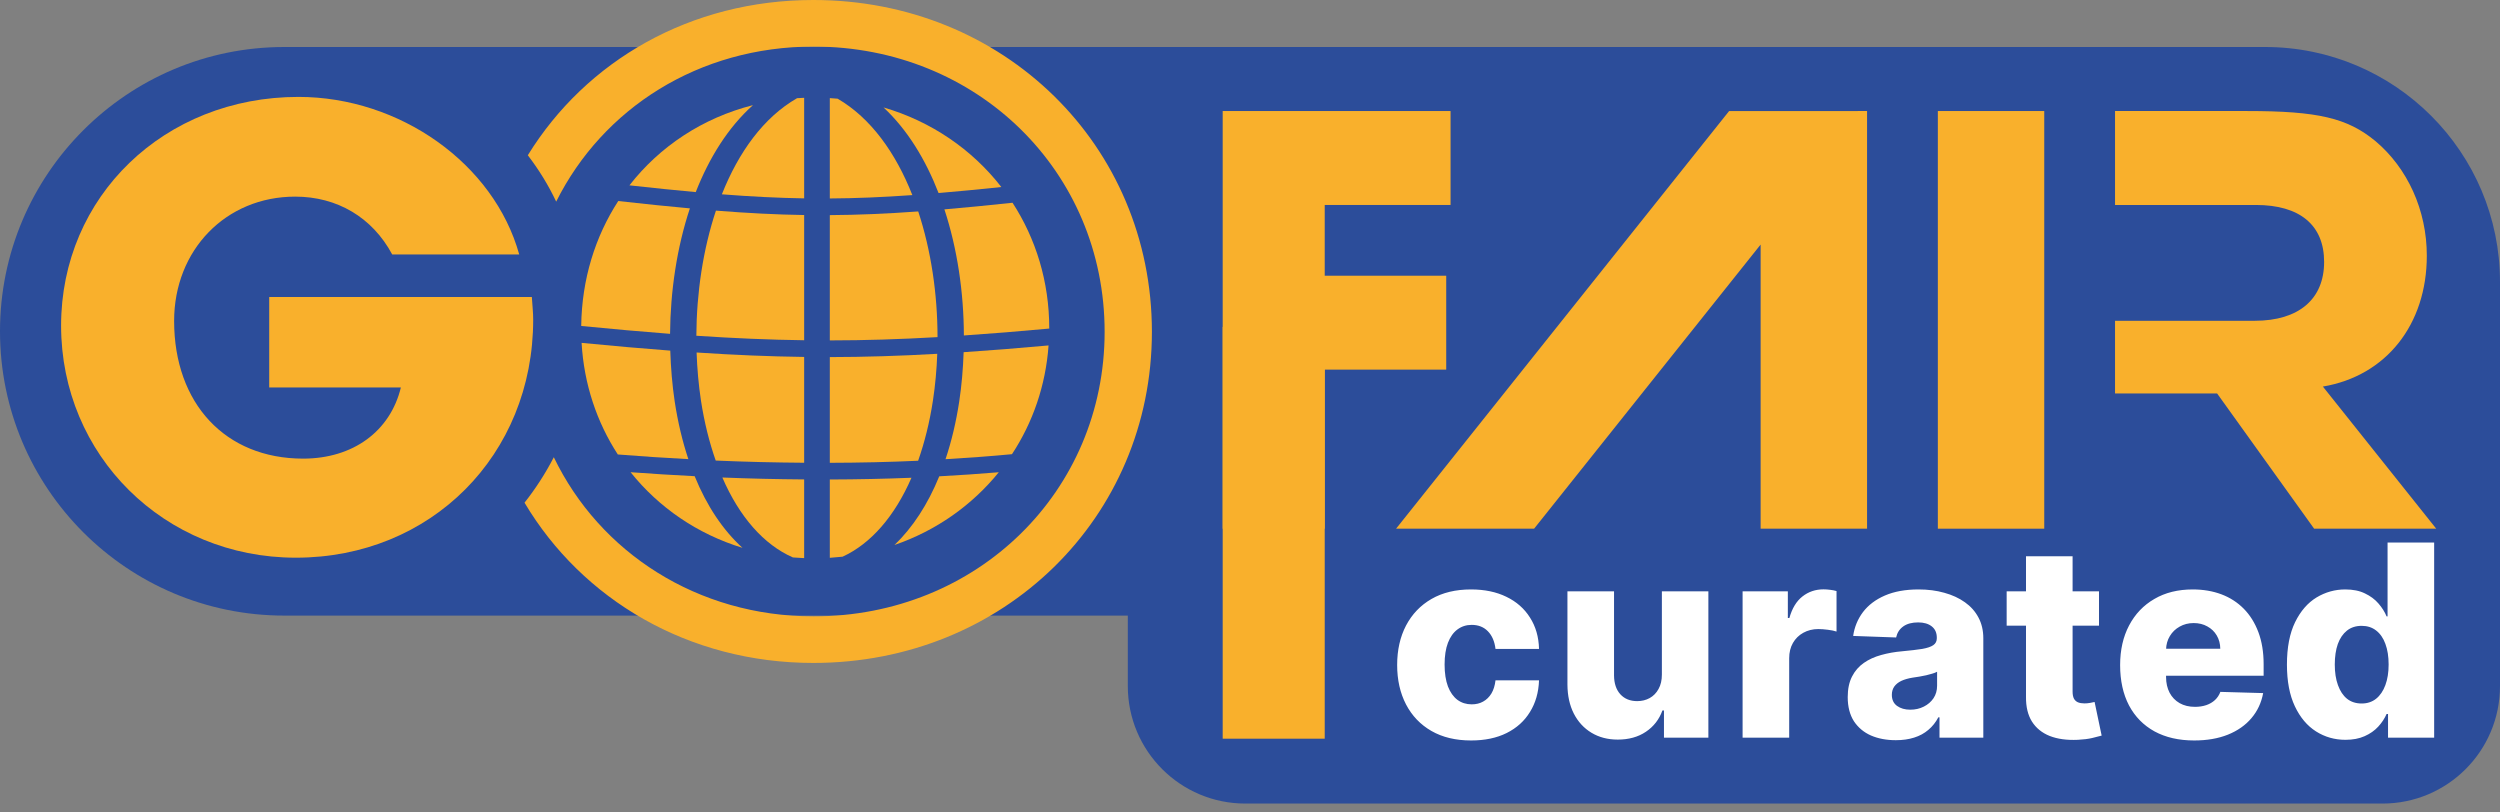<svg width="80" height="26" viewBox="0 0 80 26" fill="none" xmlns="http://www.w3.org/2000/svg">
<rect x="0" y="0" width="80" height="26" fill="#808080" stroke="none"/>
<g clip-path="url(#clip0_5505_106)">
<path d="M0 10.601C0 5.577 4.073 1.504 9.098 1.504H38.196V19.699H9.098C4.073 19.699 0 15.626 0 10.601Z" fill="#2C4D9A"/>
<path d="M36.09 1.504H72.481C76.634 1.504 80 4.87 80 9.023V21.955C80 24.031 78.317 25.714 76.241 25.714H39.85C37.773 25.714 36.09 24.031 36.09 21.955V1.504Z" fill="#2C4D9A"/>
<path d="M39.126 10.461H42.391V23.638H39.126V10.461Z" fill="#F9B02C"/>
<path d="M39.126 16.918V3.553H46.418V6.559H42.391V8.823H46.279V11.828H42.391V16.918H39.126Z" fill="#F9B02C"/>
<path d="M55.331 3.554L44.674 16.918H49.091L56.34 7.826V16.918H59.746V3.553L55.331 3.554Z" fill="#F9B02C"/>
<path d="M74.332 12.37C76.357 12.029 77.658 10.386 77.658 8.182C77.658 6.719 77.037 5.377 76.015 4.516C75.114 3.773 74.172 3.553 71.908 3.553H67.681V6.559H72.188C73.591 6.559 74.372 7.2 74.372 8.382C74.372 9.564 73.571 10.265 72.149 10.265L67.681 10.265V12.59H70.947L74.052 16.918H77.959L74.332 12.37Z" fill="#F9B02C"/>
<path d="M17.019 9.505H8.615V12.399H12.828C12.487 13.803 11.296 14.676 9.7 14.676C7.21 14.676 5.572 12.91 5.572 10.271C5.572 7.995 7.232 6.292 9.445 6.292C10.785 6.292 11.912 6.952 12.551 8.143H16.615C15.806 5.229 12.785 3.101 9.551 3.101C5.253 3.101 1.955 6.292 1.955 10.42C1.955 14.569 5.253 17.846 9.466 17.846C13.785 17.846 17.062 14.569 17.062 10.228C17.062 9.995 17.04 9.845 17.019 9.505Z" fill="#F9B02C"/>
<path d="M22.91 6.74C22.498 7.975 22.29 9.368 22.283 10.744C23.497 10.825 24.623 10.873 25.733 10.888V6.881C24.838 6.867 23.932 6.821 22.91 6.74Z" fill="#F9B02C"/>
<path d="M26.804 3.158C26.721 3.15 26.637 3.145 26.554 3.14V6.351C27.393 6.346 28.246 6.31 29.195 6.243C28.663 4.892 27.868 3.778 26.804 3.158Z" fill="#F9B02C"/>
<path d="M25.506 3.142C24.437 3.755 23.636 4.867 23.1 6.218C24.052 6.292 24.9 6.334 25.733 6.348V3.13C25.657 3.133 25.582 3.137 25.506 3.142Z" fill="#F9B02C"/>
<path d="M30.001 10.788C30 9.408 29.794 8.008 29.383 6.766C28.366 6.84 27.455 6.878 26.554 6.884V10.893C27.678 10.892 28.802 10.857 30.001 10.788Z" fill="#F9B02C"/>
<path d="M26.963 17.814C27.873 17.396 28.634 16.514 29.167 15.288C28.314 15.323 27.441 15.341 26.554 15.344V17.85C26.691 17.841 26.827 17.829 26.963 17.814Z" fill="#F9B02C"/>
<path d="M30.221 6.7C30.636 7.963 30.84 9.362 30.844 10.735C31.7 10.677 32.6 10.604 33.576 10.514C33.576 10.511 33.576 10.508 33.576 10.506C33.576 9.011 33.146 7.637 32.401 6.488C31.608 6.572 30.889 6.643 30.221 6.7Z" fill="#F9B02C"/>
<path d="M22.291 11.28C22.309 11.8 22.355 12.315 22.43 12.813C22.537 13.512 22.698 14.155 22.903 14.738C23.857 14.779 24.8 14.801 25.733 14.808V11.422C24.621 11.407 23.498 11.36 22.291 11.28Z" fill="#F9B02C"/>
<path d="M25.373 17.838C25.492 17.848 25.613 17.855 25.733 17.86V15.342C24.869 15.335 23.997 15.316 23.115 15.28C23.658 16.534 24.438 17.429 25.373 17.838Z" fill="#F9B02C"/>
<path d="M29.38 14.744C29.586 14.16 29.748 13.514 29.855 12.812C29.928 12.327 29.974 11.828 29.992 11.322C28.794 11.39 27.668 11.425 26.554 11.427V14.81C27.516 14.807 28.459 14.786 29.38 14.744Z" fill="#F9B02C"/>
<path d="M33.554 11.054C32.592 11.141 31.694 11.213 30.836 11.27C30.818 11.805 30.773 12.333 30.696 12.843C30.595 13.509 30.447 14.127 30.257 14.694C30.978 14.651 31.691 14.6 32.383 14.534C33.047 13.525 33.462 12.34 33.554 11.054Z" fill="#F9B02C"/>
<path d="M22.027 14.692C21.839 14.127 21.691 13.51 21.59 12.845C21.511 12.319 21.466 11.773 21.449 11.22C20.562 11.153 19.625 11.071 18.611 10.972C18.687 12.295 19.1 13.512 19.77 14.543C20.528 14.604 21.279 14.652 22.027 14.692Z" fill="#F9B02C"/>
<path d="M30.034 6.177C30.653 6.125 31.316 6.061 32.043 5.985C31.109 4.784 29.802 3.885 28.273 3.438C29.035 4.148 29.616 5.101 30.034 6.177Z" fill="#F9B02C"/>
<path d="M22.229 15.238C21.549 15.203 20.867 15.162 20.179 15.111C21.081 16.24 22.317 17.09 23.759 17.531C23.134 16.963 22.616 16.188 22.229 15.238Z" fill="#F9B02C"/>
<path d="M22.264 6.147C22.696 5.045 23.301 4.075 24.095 3.364C22.486 3.773 21.113 4.684 20.142 5.931C20.918 6.017 21.617 6.088 22.264 6.147Z" fill="#F9B02C"/>
<path d="M30.056 15.242C29.689 16.142 29.205 16.883 28.623 17.44C29.959 16.98 31.107 16.167 31.961 15.112C31.338 15.165 30.7 15.206 30.056 15.242Z" fill="#F9B02C"/>
<path d="M19.784 6.433C19.046 7.57 18.617 8.937 18.599 10.431C19.617 10.531 20.555 10.615 21.442 10.683C21.453 9.315 21.659 7.924 22.076 6.668C21.38 6.605 20.626 6.527 19.784 6.433Z" fill="#F9B02C"/>
<path d="M26.027 0C22.09 0 18.75 1.949 16.89 4.968C17.244 5.43 17.55 5.926 17.798 6.452C19.289 3.467 22.36 1.49 26.035 1.49C31.272 1.49 35.348 5.489 35.348 10.617C35.348 15.724 31.272 19.724 26.035 19.724C22.313 19.724 19.188 17.676 17.722 14.631C17.457 15.145 17.143 15.631 16.785 16.086C18.627 19.184 22.029 21.214 26.027 21.214C32.119 21.214 36.861 16.56 36.861 10.619C36.861 4.652 32.119 0 26.027 0Z" fill="#F9B02C"/>
<path d="M62.011 3.553H65.416V16.918H62.011V3.553Z" fill="#F9B02C"/>
<path d="M47.075 23.695C46.581 23.695 46.157 23.593 45.804 23.39C45.452 23.187 45.182 22.904 44.993 22.542C44.804 22.178 44.709 21.758 44.709 21.28C44.709 20.8 44.804 20.379 44.993 20.017C45.184 19.654 45.455 19.37 45.807 19.167C46.16 18.963 46.582 18.862 47.072 18.862C47.505 18.862 47.882 18.94 48.203 19.097C48.527 19.253 48.779 19.475 48.959 19.761C49.142 20.046 49.239 20.38 49.249 20.765H47.856C47.827 20.525 47.746 20.337 47.612 20.2C47.48 20.064 47.307 19.996 47.093 19.996C46.921 19.996 46.769 20.045 46.639 20.142C46.509 20.238 46.407 20.38 46.334 20.57C46.263 20.756 46.227 20.988 46.227 21.265C46.227 21.541 46.263 21.775 46.334 21.966C46.407 22.155 46.509 22.298 46.639 22.396C46.769 22.491 46.921 22.539 47.093 22.539C47.232 22.539 47.354 22.51 47.459 22.451C47.567 22.392 47.656 22.305 47.725 22.192C47.794 22.076 47.837 21.936 47.856 21.771H49.249C49.235 22.157 49.139 22.494 48.959 22.783C48.783 23.072 48.534 23.296 48.213 23.457C47.893 23.616 47.514 23.695 47.075 23.695ZM53.18 21.585V18.923H54.668V23.606H53.247V22.734H53.198C53.095 23.021 52.918 23.249 52.668 23.417C52.42 23.584 52.12 23.667 51.768 23.667C51.449 23.667 51.169 23.594 50.927 23.448C50.685 23.302 50.497 23.097 50.362 22.835C50.228 22.571 50.16 22.262 50.158 21.908V18.923H51.649V21.615C51.651 21.869 51.718 22.07 51.85 22.216C51.983 22.362 52.163 22.436 52.39 22.436C52.539 22.436 52.672 22.403 52.79 22.338C52.91 22.271 53.004 22.174 53.073 22.048C53.145 21.92 53.18 21.766 53.18 21.585ZM55.763 23.606V18.923H57.211V19.777H57.26C57.346 19.468 57.485 19.238 57.678 19.087C57.871 18.935 58.096 18.859 58.352 18.859C58.421 18.859 58.492 18.864 58.565 18.874C58.638 18.882 58.706 18.895 58.769 18.914V20.21C58.698 20.185 58.605 20.166 58.489 20.152C58.375 20.137 58.273 20.13 58.184 20.13C58.007 20.13 57.848 20.17 57.705 20.249C57.565 20.326 57.454 20.435 57.373 20.576C57.294 20.714 57.254 20.876 57.254 21.063V23.606H55.763ZM60.667 23.686C60.368 23.686 60.103 23.636 59.871 23.536C59.642 23.435 59.46 23.282 59.325 23.079C59.194 22.873 59.127 22.616 59.127 22.307C59.127 22.047 59.173 21.828 59.265 21.649C59.356 21.47 59.482 21.325 59.643 21.213C59.803 21.101 59.988 21.017 60.198 20.96C60.407 20.901 60.631 20.861 60.868 20.841C61.135 20.816 61.349 20.791 61.512 20.765C61.674 20.736 61.792 20.696 61.865 20.645C61.941 20.593 61.978 20.519 61.978 20.423V20.408C61.978 20.251 61.925 20.13 61.817 20.045C61.709 19.959 61.564 19.917 61.381 19.917C61.184 19.917 61.025 19.959 60.905 20.045C60.785 20.13 60.709 20.248 60.676 20.399L59.301 20.35C59.342 20.065 59.447 19.811 59.615 19.587C59.786 19.362 60.02 19.185 60.316 19.057C60.615 18.927 60.974 18.862 61.393 18.862C61.692 18.862 61.967 18.897 62.219 18.969C62.471 19.038 62.691 19.139 62.878 19.273C63.065 19.405 63.209 19.568 63.311 19.761C63.414 19.954 63.466 20.175 63.466 20.423V23.606H62.064V22.954H62.027C61.944 23.113 61.837 23.247 61.707 23.356C61.579 23.466 61.428 23.548 61.253 23.603C61.08 23.658 60.885 23.686 60.667 23.686ZM61.128 22.71C61.288 22.71 61.433 22.677 61.561 22.612C61.691 22.547 61.794 22.458 61.872 22.344C61.949 22.228 61.987 22.094 61.987 21.942V21.496C61.945 21.519 61.893 21.539 61.832 21.557C61.773 21.576 61.708 21.593 61.637 21.609C61.566 21.625 61.493 21.64 61.417 21.652C61.342 21.664 61.27 21.675 61.201 21.685C61.061 21.708 60.941 21.742 60.841 21.789C60.743 21.836 60.668 21.897 60.615 21.972C60.565 22.045 60.539 22.133 60.539 22.234C60.539 22.389 60.594 22.507 60.704 22.588C60.816 22.669 60.957 22.71 61.128 22.71ZM67.168 18.923V20.021H64.213V18.923H67.168ZM64.832 17.801H66.323V22.134C66.323 22.225 66.337 22.299 66.366 22.356C66.396 22.411 66.44 22.451 66.497 22.475C66.554 22.497 66.622 22.509 66.701 22.509C66.758 22.509 66.818 22.504 66.881 22.493C66.946 22.481 66.995 22.471 67.027 22.463L67.253 23.539C67.182 23.56 67.081 23.585 66.951 23.616C66.823 23.646 66.67 23.665 66.491 23.674C66.141 23.69 65.841 23.649 65.591 23.551C65.343 23.452 65.153 23.297 65.021 23.088C64.891 22.879 64.828 22.615 64.832 22.298V17.801ZM70.213 23.695C69.723 23.695 69.301 23.598 68.945 23.405C68.591 23.21 68.319 22.933 68.128 22.573C67.939 22.211 67.844 21.781 67.844 21.283C67.844 20.799 67.94 20.376 68.131 20.014C68.322 19.651 68.591 19.368 68.939 19.167C69.286 18.963 69.696 18.862 70.168 18.862C70.501 18.862 70.806 18.914 71.082 19.017C71.359 19.121 71.598 19.275 71.799 19.478C72 19.681 72.157 19.932 72.269 20.231C72.38 20.528 72.436 20.868 72.436 21.253V21.624H68.365V20.759H71.049C71.047 20.6 71.009 20.459 70.936 20.335C70.863 20.211 70.762 20.114 70.634 20.045C70.508 19.974 70.363 19.938 70.198 19.938C70.031 19.938 69.882 19.976 69.75 20.051C69.618 20.124 69.513 20.225 69.436 20.353C69.359 20.479 69.318 20.622 69.314 20.783V21.664C69.314 21.855 69.352 22.023 69.427 22.167C69.502 22.309 69.609 22.42 69.747 22.5C69.885 22.579 70.05 22.619 70.241 22.619C70.373 22.619 70.493 22.6 70.601 22.564C70.708 22.527 70.801 22.473 70.878 22.402C70.955 22.331 71.013 22.243 71.052 22.14L72.421 22.179C72.364 22.486 72.239 22.754 72.046 22.981C71.855 23.207 71.604 23.383 71.293 23.509C70.982 23.633 70.622 23.695 70.213 23.695ZM75.054 23.674C74.709 23.674 74.395 23.584 74.112 23.405C73.83 23.226 73.604 22.958 73.435 22.6C73.266 22.242 73.182 21.798 73.182 21.268C73.182 20.717 73.27 20.263 73.444 19.908C73.619 19.552 73.848 19.289 74.13 19.118C74.415 18.947 74.721 18.862 75.048 18.862C75.294 18.862 75.505 18.904 75.679 18.99C75.854 19.073 75.999 19.181 76.112 19.313C76.226 19.445 76.313 19.582 76.371 19.725H76.402V17.362H77.893V23.606H76.417V22.847H76.371C76.308 22.991 76.219 23.127 76.103 23.253C75.987 23.379 75.842 23.48 75.667 23.558C75.494 23.635 75.29 23.674 75.054 23.674ZM75.573 22.512C75.754 22.512 75.908 22.461 76.036 22.359C76.164 22.256 76.263 22.11 76.332 21.923C76.401 21.736 76.436 21.517 76.436 21.265C76.436 21.008 76.401 20.788 76.332 20.603C76.265 20.418 76.166 20.276 76.036 20.176C75.908 20.076 75.754 20.027 75.573 20.027C75.388 20.027 75.231 20.077 75.103 20.179C74.975 20.281 74.877 20.424 74.81 20.609C74.745 20.794 74.713 21.012 74.713 21.265C74.713 21.517 74.746 21.736 74.814 21.923C74.881 22.11 74.977 22.256 75.103 22.359C75.231 22.461 75.388 22.512 75.573 22.512Z" fill="white"/>
</g>
<defs>
<clipPath id="clip0_5505_106">
<rect width="80" height="25.714" fill="white"/>
</clipPath>
</defs>
</svg>
